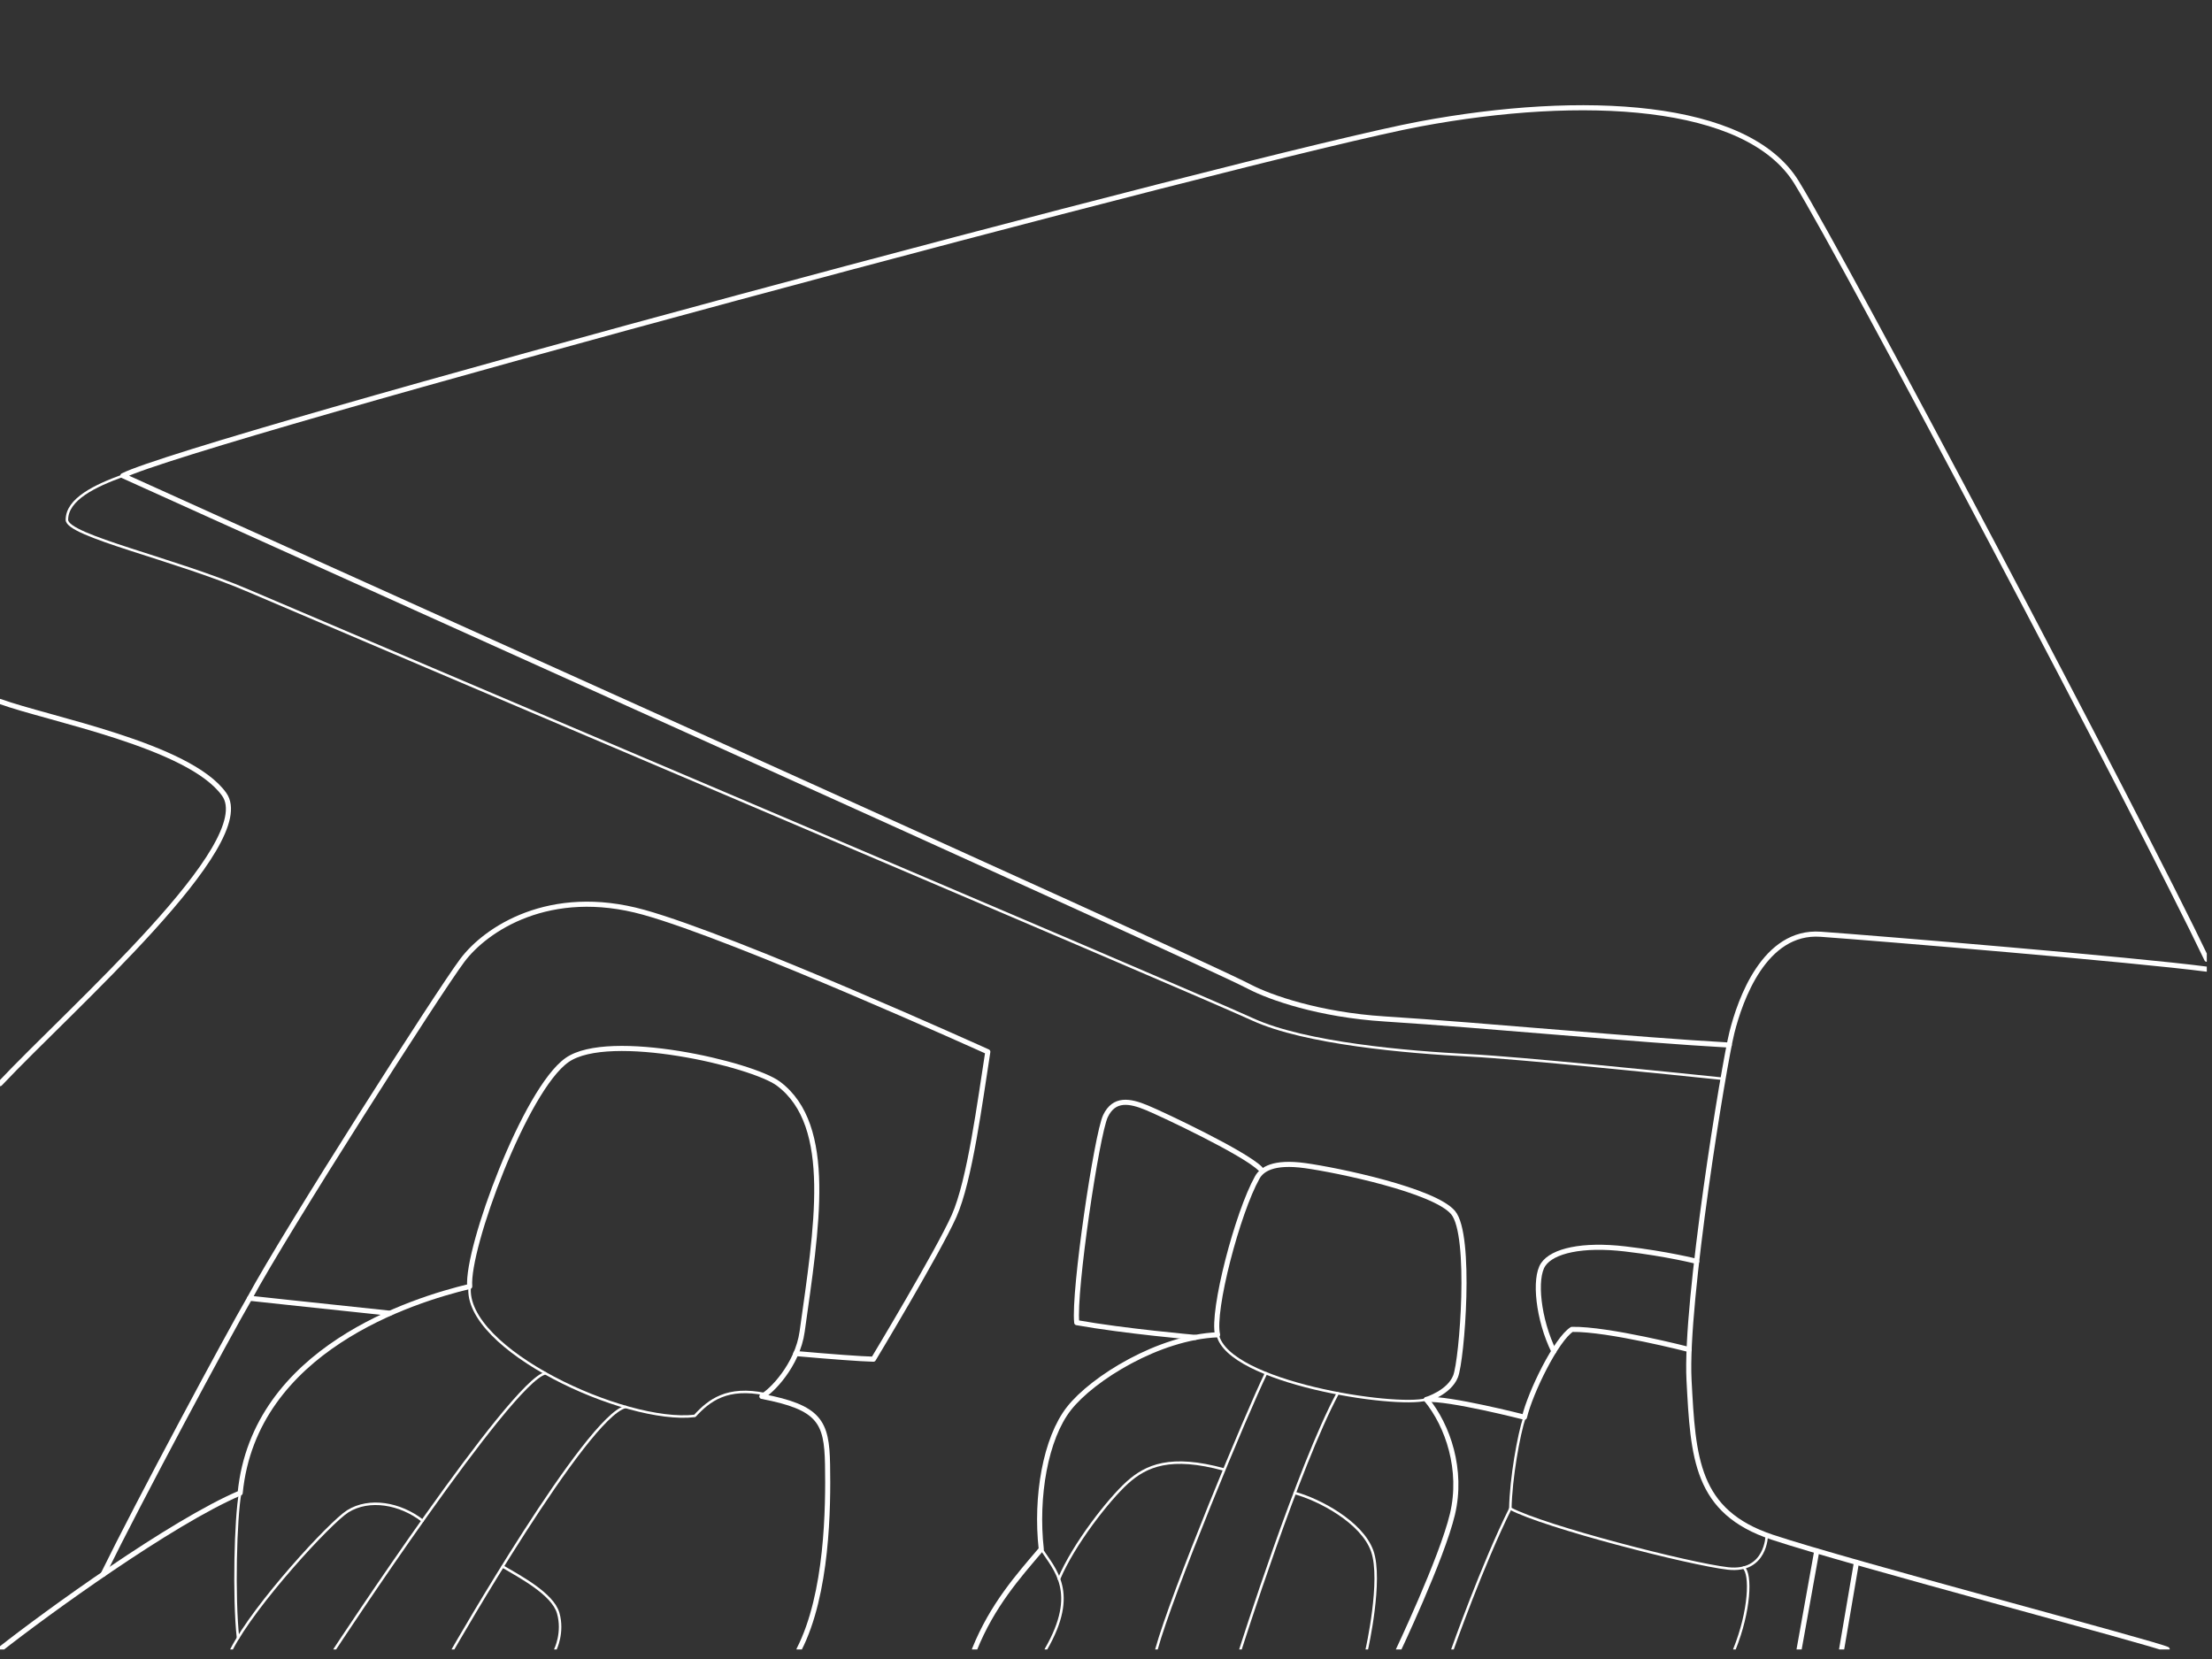 <svg fill="none" viewBox="0 0 204 153" xmlns="http://www.w3.org/2000/svg"><rect x="0" y="0" width="204" height="153" fill="#333333" stroke="none"/><g stroke="#fff" stroke-linecap="round" stroke-linejoin="round" clip-path="url(#all-ad16621c_svg__a)"><path stroke-width=".47" d="M159.48 96.38c-8.63-.48-22.26-1.8-31.8-2.41-6.02-.38-10.55-1.98-12.43-2.96-5.33-2.79-89.98-40.81-103.92-47.14 6.59-3.3 104.68-29.66 119.63-32.44 14.95-2.79 30.16-2.03 34.72 5.38 4.56 7.41 31.68 58.74 37.84 71.66"/><path stroke-width=".23" d="M158.91 99.49c-4.9-.51-18.68-1.92-23.38-2.16-5.75-.29-15.15-1.1-19.99-3.31-6.42-2.94-85.78-36.59-92.58-39.52-6.81-2.94-16.79-5.09-16.79-6.56 0-1.91 2.62-3.15 5.16-4.07"/><path stroke-width=".47" d="M203.52 89.38c-6.63-.87-30.41-2.85-35.61-3.22-5.2-.37-7.43 6.07-8.18 9.04-.75 2.97-4.34 24.9-3.96 32.08.38 7.18.62 12.14 7.68 14.49 7.06 2.35 35.31 9.79 36.42 10.34M0 64.69c4.42 1.62 17.43 4.03 20.67 8.56C23.91 77.77 6.5 93.03 0 99.94m73.39 24.89c3.4.3 5.96.49 7.16.52 0 0 5.98-9.93 7.44-13.21 1.46-3.29 2.39-10.57 3.11-15.14 0 0-23.09-10.46-31.75-12.87-8.66-2.4-14.56 1.56-16.72 4.45-2.17 2.89-16.24 24.9-19.61 31.15 0 0 5.41.59 12.93 1.38"/><path stroke-width=".47" d="M73.69 152.12c2.63-5.13 2.7-13.12 2.63-17.06-.07-3.94-.73-5.26-6.06-6.28.8-.37 3.29-2.85 3.72-5.99 1.32-9.49 2.99-18.98-2.19-22.85-2.41-1.8-15.62-4.89-19.49-2.18-3.87 2.71-9.27 17.37-8.98 20.88-5.18 1.24-19.86 5.77-21.17 19.05C15.8 140.39 4.2 148.81 0 152.12"/><path stroke-width=".47" d="M23.02 119.73c-2.09 3.59-10.22 18.74-13.51 25.46m106.72-37.4c-1.41-1.43-8.94-5-10.49-5.64-1.55-.64-2.99-.9-3.79.78-.8 1.68-2.96 16.18-2.65 19.05 4.41.79 10.93 1.36 10.93 1.36"/><path stroke-width=".47" d="M155.78 124.46s-7.45-1.92-10.81-1.86c-1.44.9-3.84 5.82-4.38 8.1 0 0-7.02-1.8-9.04-1.63 0 0 2.1-.64 2.69-2.14.59-1.5 1.51-13.04-.23-15.1-1.74-2.06-10.67-3.92-13.64-4.33-2.97-.41-4.01.36-4.42 1.09-1.82 3.24-4.2 12.32-3.66 14.51-5.42.22-11.52 4.02-13.7 6.79-2.18 2.77-3.1 8.17-2.56 12.98-2.14 2.51-4.52 5.18-6.16 9.25"/><path stroke-width=".23" d="M140.6 130.69c-.54 1.61-1.26 5.66-1.31 8.44 3.1 1.66 16.52 5.12 20.07 5.52 3.55.4 3.58-3.06 3.58-3.06"/><path stroke-width=".47" d="M131.55 129.07c1.98 2.41 3.37 6.49 2.4 10.58-.97 4.09-5.12 12.81-5.12 12.81"/><path stroke-width=".23" d="M112.3 123.1c.99 4.4 16.34 6.76 19.25 5.96m7.74 10.07c-2.57 5.15-5.34 12.99-5.34 12.99m26.86-7.55c.7.6.58 3.98-.86 7.55"/><path stroke-width=".47" d="m167.55 143.04-1.63 9.08m5.29-8.03-1.37 8.03m-26.54-27.5c-1.44-2.93-1.84-6.73-.98-8 .86-1.27 3.63-1.9 7.55-1.44 3.92.46 6.61 1.15 6.61 1.15"/><path stroke-width=".23" d="M43.32 118.64c-.61 5.77 14.31 12.71 20.76 11.94 1.32-1.44 2.98-2.73 6.51-2m-48.44 9.11c-.43 2.3-.61 9.59-.2 13.37m74.1-8.19c1.18 1.88 3.47 3.95.4 9.25m20.31-25.47c-1.75 3.56-8.71 20.35-10.11 25.47m16.72-23.62c-3.62 6.73-8.97 23.62-8.97 23.62"/><path stroke-width=".23" d="M97.66 145.63c1.35-3.21 4.58-7.34 6.31-8.9 1.73-1.56 3.99-2.56 8.93-1.2m6.5 2.16c2.24.6 6.2 2.68 7.15 5.35.95 2.67-.5 9.08-.5 9.08M50.3 126.65c-3.16.7-19.44 25.47-19.44 25.47m26.83-22.37c-3.62.89-15.92 22.37-15.92 22.37"/><path stroke-width=".23" d="M21.35 152.12c2.13-4.16 9.1-11.72 10.72-12.74 1.99-1.24 4.83-.74 6.9.87m7.39 4.22c1.53.91 4.61 2.51 5.12 4.3.51 1.79-.26 3.34-.26 3.34"/></g><defs><clipPath id="all-ad16621c_svg__a"><path fill="#fff" d="M0 0h203.52v152.12H0z"/></clipPath></defs></svg>